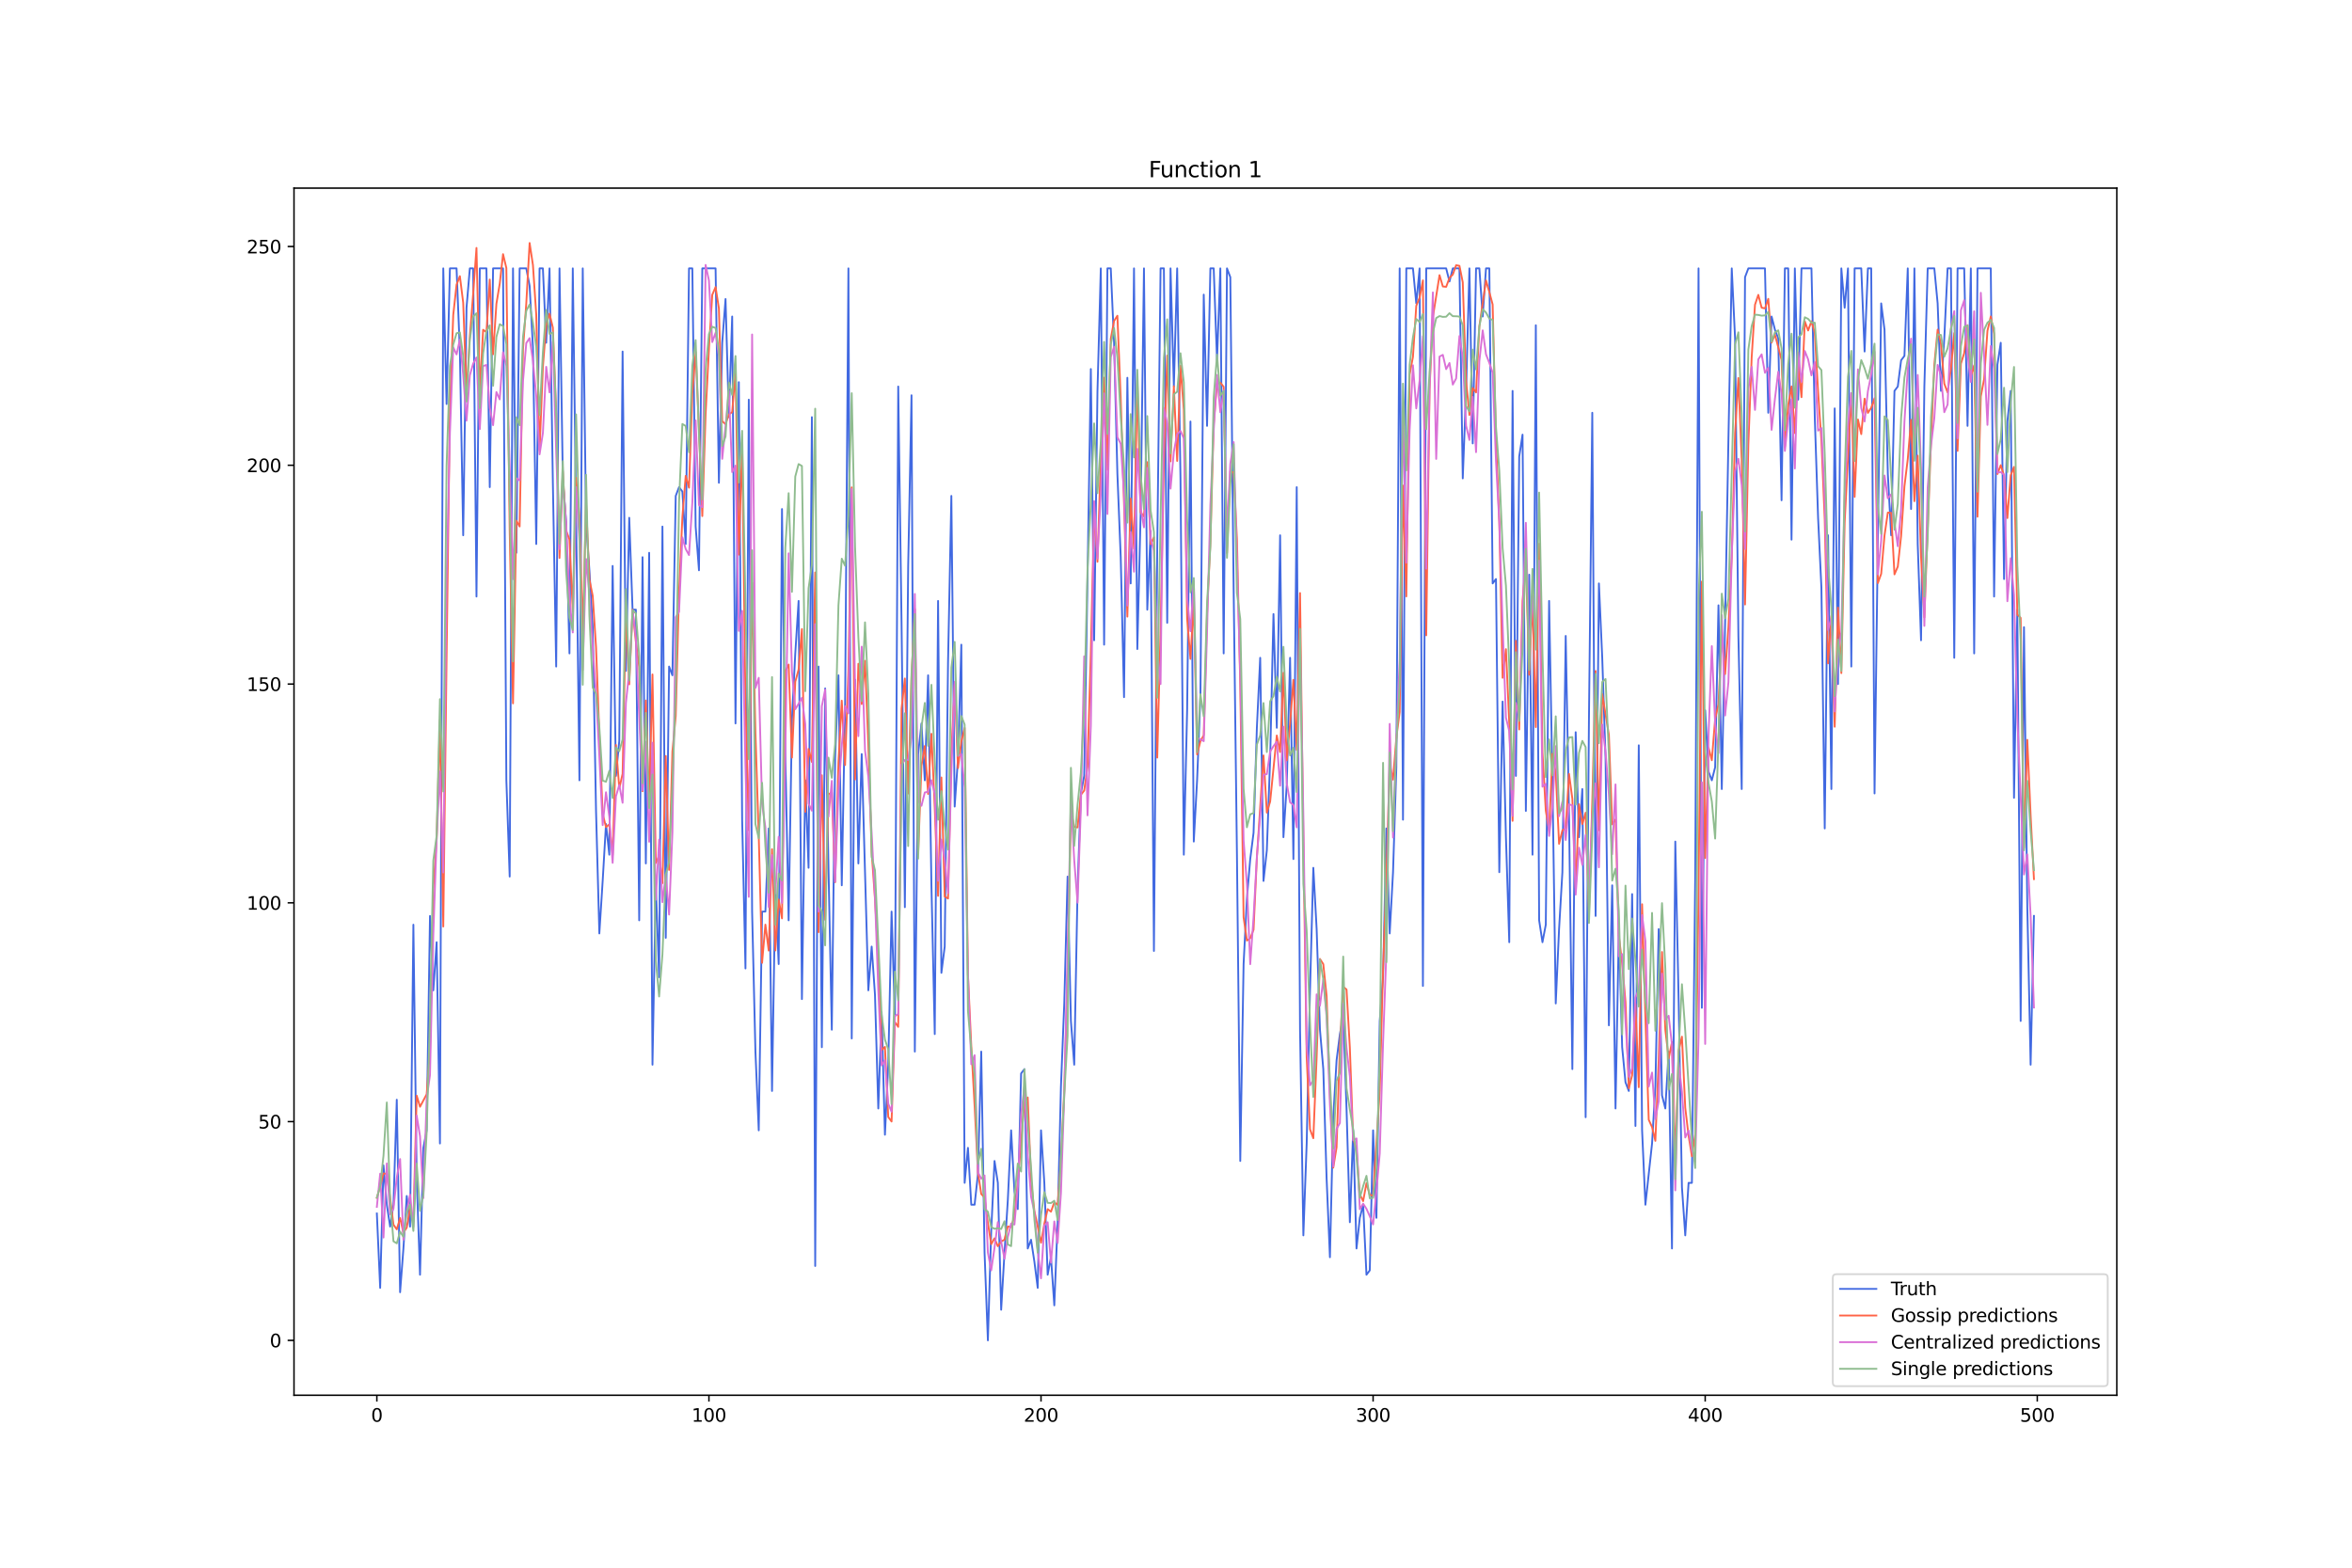 <?xml version="1.0" encoding="utf-8" standalone="no"?>
<!DOCTYPE svg PUBLIC "-//W3C//DTD SVG 1.1//EN"
  "http://www.w3.org/Graphics/SVG/1.1/DTD/svg11.dtd">
<svg xmlns:xlink="http://www.w3.org/1999/xlink" width="1296pt" height="864pt" viewBox="0 0 1296 864" xmlns="http://www.w3.org/2000/svg" version="1.1">
 <defs>
  <style type="text/css">*{stroke-linejoin: round; stroke-linecap: butt}</style>
 </defs>
 <g id="figure_1">
  <g id="patch_1">
   <path d="M 0 864 
L 1296 864 
L 1296 0 
L 0 0 
z
" style="fill: #ffffff"/>
  </g>
  <g id="axes_1">
   <g id="patch_2">
    <path d="M 162 768.96 
L 1166.4 768.96 
L 1166.4 103.68 
L 162 103.68 
z
" style="fill: #ffffff"/>
   </g>
   <g id="matplotlib.axis_1">
    <g id="xtick_1">
     <g id="line2d_1">
      <defs>
       <path id="md9a7910f8b" d="M 0 0 
L 0 3.5 
" style="stroke: #000000; stroke-width: 0.8"/>
      </defs>
      <g>
       <use xlink:href="#md9a7910f8b" x="207.655" y="768.96" style="stroke: #000000; stroke-width: 0.8"/>
      </g>
     </g>
     <g id="text_1">
      <!-- 0 -->
      <g transform="translate(204.473 783.558) scale(0.1 -0.1)">
       <defs>
        <path id="DejaVuSans-30" d="M 2034 4250 
Q 1547 4250 1301 3770 
Q 1056 3291 1056 2328 
Q 1056 1369 1301 889 
Q 1547 409 2034 409 
Q 2525 409 2770 889 
Q 3016 1369 3016 2328 
Q 3016 3291 2770 3770 
Q 2525 4250 2034 4250 
z
M 2034 4750 
Q 2819 4750 3233 4129 
Q 3647 3509 3647 2328 
Q 3647 1150 3233 529 
Q 2819 -91 2034 -91 
Q 1250 -91 836 529 
Q 422 1150 422 2328 
Q 422 3509 836 4129 
Q 1250 4750 2034 4750 
z
" transform="scale(0.016)"/>
       </defs>
       <use xlink:href="#DejaVuSans-30"/>
      </g>
     </g>
    </g>
    <g id="xtick_2">
     <g id="line2d_2">
      <g>
       <use xlink:href="#md9a7910f8b" x="390.639" y="768.96" style="stroke: #000000; stroke-width: 0.8"/>
      </g>
     </g>
     <g id="text_2">
      <!-- 100 -->
      <g transform="translate(381.095 783.558) scale(0.1 -0.1)">
       <defs>
        <path id="DejaVuSans-31" d="M 794 531 
L 1825 531 
L 1825 4091 
L 703 3866 
L 703 4441 
L 1819 4666 
L 2450 4666 
L 2450 531 
L 3481 531 
L 3481 0 
L 794 0 
L 794 531 
z
" transform="scale(0.016)"/>
       </defs>
       <use xlink:href="#DejaVuSans-31"/>
       <use xlink:href="#DejaVuSans-30" x="63.623"/>
       <use xlink:href="#DejaVuSans-30" x="127.246"/>
      </g>
     </g>
    </g>
    <g id="xtick_3">
     <g id="line2d_3">
      <g>
       <use xlink:href="#md9a7910f8b" x="573.623" y="768.96" style="stroke: #000000; stroke-width: 0.8"/>
      </g>
     </g>
     <g id="text_3">
      <!-- 200 -->
      <g transform="translate(564.079 783.558) scale(0.1 -0.1)">
       <defs>
        <path id="DejaVuSans-32" d="M 1228 531 
L 3431 531 
L 3431 0 
L 469 0 
L 469 531 
Q 828 903 1448 1529 
Q 2069 2156 2228 2338 
Q 2531 2678 2651 2914 
Q 2772 3150 2772 3378 
Q 2772 3750 2511 3984 
Q 2250 4219 1831 4219 
Q 1534 4219 1204 4116 
Q 875 4013 500 3803 
L 500 4441 
Q 881 4594 1212 4672 
Q 1544 4750 1819 4750 
Q 2544 4750 2975 4387 
Q 3406 4025 3406 3419 
Q 3406 3131 3298 2873 
Q 3191 2616 2906 2266 
Q 2828 2175 2409 1742 
Q 1991 1309 1228 531 
z
" transform="scale(0.016)"/>
       </defs>
       <use xlink:href="#DejaVuSans-32"/>
       <use xlink:href="#DejaVuSans-30" x="63.623"/>
       <use xlink:href="#DejaVuSans-30" x="127.246"/>
      </g>
     </g>
    </g>
    <g id="xtick_4">
     <g id="line2d_4">
      <g>
       <use xlink:href="#md9a7910f8b" x="756.607" y="768.96" style="stroke: #000000; stroke-width: 0.8"/>
      </g>
     </g>
     <g id="text_4">
      <!-- 300 -->
      <g transform="translate(747.063 783.558) scale(0.1 -0.1)">
       <defs>
        <path id="DejaVuSans-33" d="M 2597 2516 
Q 3050 2419 3304 2112 
Q 3559 1806 3559 1356 
Q 3559 666 3084 287 
Q 2609 -91 1734 -91 
Q 1441 -91 1130 -33 
Q 819 25 488 141 
L 488 750 
Q 750 597 1062 519 
Q 1375 441 1716 441 
Q 2309 441 2620 675 
Q 2931 909 2931 1356 
Q 2931 1769 2642 2001 
Q 2353 2234 1838 2234 
L 1294 2234 
L 1294 2753 
L 1863 2753 
Q 2328 2753 2575 2939 
Q 2822 3125 2822 3475 
Q 2822 3834 2567 4026 
Q 2313 4219 1838 4219 
Q 1578 4219 1281 4162 
Q 984 4106 628 3988 
L 628 4550 
Q 988 4650 1302 4700 
Q 1616 4750 1894 4750 
Q 2613 4750 3031 4423 
Q 3450 4097 3450 3541 
Q 3450 3153 3228 2886 
Q 3006 2619 2597 2516 
z
" transform="scale(0.016)"/>
       </defs>
       <use xlink:href="#DejaVuSans-33"/>
       <use xlink:href="#DejaVuSans-30" x="63.623"/>
       <use xlink:href="#DejaVuSans-30" x="127.246"/>
      </g>
     </g>
    </g>
    <g id="xtick_5">
     <g id="line2d_5">
      <g>
       <use xlink:href="#md9a7910f8b" x="939.591" y="768.96" style="stroke: #000000; stroke-width: 0.8"/>
      </g>
     </g>
     <g id="text_5">
      <!-- 400 -->
      <g transform="translate(930.047 783.558) scale(0.1 -0.1)">
       <defs>
        <path id="DejaVuSans-34" d="M 2419 4116 
L 825 1625 
L 2419 1625 
L 2419 4116 
z
M 2253 4666 
L 3047 4666 
L 3047 1625 
L 3713 1625 
L 3713 1100 
L 3047 1100 
L 3047 0 
L 2419 0 
L 2419 1100 
L 313 1100 
L 313 1709 
L 2253 4666 
z
" transform="scale(0.016)"/>
       </defs>
       <use xlink:href="#DejaVuSans-34"/>
       <use xlink:href="#DejaVuSans-30" x="63.623"/>
       <use xlink:href="#DejaVuSans-30" x="127.246"/>
      </g>
     </g>
    </g>
    <g id="xtick_6">
     <g id="line2d_6">
      <g>
       <use xlink:href="#md9a7910f8b" x="1122.575" y="768.96" style="stroke: #000000; stroke-width: 0.8"/>
      </g>
     </g>
     <g id="text_6">
      <!-- 500 -->
      <g transform="translate(1113.032 783.558) scale(0.1 -0.1)">
       <defs>
        <path id="DejaVuSans-35" d="M 691 4666 
L 3169 4666 
L 3169 4134 
L 1269 4134 
L 1269 2991 
Q 1406 3038 1543 3061 
Q 1681 3084 1819 3084 
Q 2600 3084 3056 2656 
Q 3513 2228 3513 1497 
Q 3513 744 3044 326 
Q 2575 -91 1722 -91 
Q 1428 -91 1123 -41 
Q 819 9 494 109 
L 494 744 
Q 775 591 1075 516 
Q 1375 441 1709 441 
Q 2250 441 2565 725 
Q 2881 1009 2881 1497 
Q 2881 1984 2565 2268 
Q 2250 2553 1709 2553 
Q 1456 2553 1204 2497 
Q 953 2441 691 2322 
L 691 4666 
z
" transform="scale(0.016)"/>
       </defs>
       <use xlink:href="#DejaVuSans-35"/>
       <use xlink:href="#DejaVuSans-30" x="63.623"/>
       <use xlink:href="#DejaVuSans-30" x="127.246"/>
      </g>
     </g>
    </g>
   </g>
   <g id="matplotlib.axis_2">
    <g id="ytick_1">
     <g id="line2d_7">
      <defs>
       <path id="m4caa51c4f4" d="M 0 0 
L -3.5 0 
" style="stroke: #000000; stroke-width: 0.8"/>
      </defs>
      <g>
       <use xlink:href="#m4caa51c4f4" x="162" y="738.72" style="stroke: #000000; stroke-width: 0.8"/>
      </g>
     </g>
     <g id="text_7">
      <!-- 0 -->
      <g transform="translate(148.637 742.519) scale(0.1 -0.1)">
       <use xlink:href="#DejaVuSans-30"/>
      </g>
     </g>
    </g>
    <g id="ytick_2">
     <g id="line2d_8">
      <g>
       <use xlink:href="#m4caa51c4f4" x="162" y="618.147" style="stroke: #000000; stroke-width: 0.8"/>
      </g>
     </g>
     <g id="text_8">
      <!-- 50 -->
      <g transform="translate(142.275 621.947) scale(0.1 -0.1)">
       <use xlink:href="#DejaVuSans-35"/>
       <use xlink:href="#DejaVuSans-30" x="63.623"/>
      </g>
     </g>
    </g>
    <g id="ytick_3">
     <g id="line2d_9">
      <g>
       <use xlink:href="#m4caa51c4f4" x="162" y="497.575" style="stroke: #000000; stroke-width: 0.8"/>
      </g>
     </g>
     <g id="text_9">
      <!-- 100 -->
      <g transform="translate(135.912 501.374) scale(0.1 -0.1)">
       <use xlink:href="#DejaVuSans-31"/>
       <use xlink:href="#DejaVuSans-30" x="63.623"/>
       <use xlink:href="#DejaVuSans-30" x="127.246"/>
      </g>
     </g>
    </g>
    <g id="ytick_4">
     <g id="line2d_10">
      <g>
       <use xlink:href="#m4caa51c4f4" x="162" y="377.002" style="stroke: #000000; stroke-width: 0.8"/>
      </g>
     </g>
     <g id="text_10">
      <!-- 150 -->
      <g transform="translate(135.912 380.801) scale(0.1 -0.1)">
       <use xlink:href="#DejaVuSans-31"/>
       <use xlink:href="#DejaVuSans-35" x="63.623"/>
       <use xlink:href="#DejaVuSans-30" x="127.246"/>
      </g>
     </g>
    </g>
    <g id="ytick_5">
     <g id="line2d_11">
      <g>
       <use xlink:href="#m4caa51c4f4" x="162" y="256.429" style="stroke: #000000; stroke-width: 0.8"/>
      </g>
     </g>
     <g id="text_11">
      <!-- 200 -->
      <g transform="translate(135.912 260.229) scale(0.1 -0.1)">
       <use xlink:href="#DejaVuSans-32"/>
       <use xlink:href="#DejaVuSans-30" x="63.623"/>
       <use xlink:href="#DejaVuSans-30" x="127.246"/>
      </g>
     </g>
    </g>
    <g id="ytick_6">
     <g id="line2d_12">
      <g>
       <use xlink:href="#m4caa51c4f4" x="162" y="135.857" style="stroke: #000000; stroke-width: 0.8"/>
      </g>
     </g>
     <g id="text_12">
      <!-- 250 -->
      <g transform="translate(135.912 139.656) scale(0.1 -0.1)">
       <use xlink:href="#DejaVuSans-32"/>
       <use xlink:href="#DejaVuSans-35" x="63.623"/>
       <use xlink:href="#DejaVuSans-30" x="127.246"/>
      </g>
     </g>
    </g>
   </g>
   <g id="line2d_13">
    <path d="M 207.655 668.788 
L 209.484 709.783 
L 211.314 642.262 
L 213.144 663.965 
L 214.974 676.022 
L 216.804 663.965 
L 218.634 606.09 
L 220.463 712.194 
L 222.293 688.079 
L 224.123 659.142 
L 225.953 676.022 
L 227.783 509.632 
L 229.613 649.496 
L 231.442 702.548 
L 233.272 632.616 
L 235.102 622.97 
L 236.932 504.809 
L 238.762 545.804 
L 240.592 519.278 
L 242.422 630.205 
L 244.251 147.914 
L 246.081 222.669 
L 247.911 147.914 
L 251.571 147.914 
L 253.401 193.731 
L 255.23 295.013 
L 257.06 169.617 
L 258.89 147.914 
L 260.72 147.914 
L 262.55 328.773 
L 264.38 147.914 
L 268.039 147.914 
L 269.869 268.487 
L 271.699 147.914 
L 277.189 147.914 
L 279.018 430.054 
L 280.848 483.106 
L 282.678 147.914 
L 284.508 304.658 
L 286.338 147.914 
L 289.997 147.914 
L 291.827 157.56 
L 293.657 191.32 
L 295.487 299.835 
L 297.317 147.914 
L 299.147 147.914 
L 300.976 188.909 
L 302.806 147.914 
L 304.636 266.075 
L 306.466 367.356 
L 308.296 147.914 
L 310.126 263.664 
L 311.956 287.778 
L 313.785 360.122 
L 315.615 147.914 
L 317.445 282.955 
L 319.275 430.054 
L 321.105 147.914 
L 322.935 287.778 
L 324.764 314.304 
L 326.594 345.653 
L 328.424 446.934 
L 330.254 514.455 
L 332.084 485.517 
L 333.914 454.168 
L 335.743 471.049 
L 337.573 311.893 
L 339.403 427.642 
L 341.233 408.351 
L 343.063 193.731 
L 344.893 369.768 
L 346.723 285.367 
L 348.552 336.007 
L 350.382 336.007 
L 352.212 507.22 
L 354.042 307.07 
L 355.872 475.872 
L 357.702 304.658 
L 359.531 586.798 
L 361.361 487.929 
L 363.191 538.569 
L 365.021 290.19 
L 366.851 516.866 
L 368.681 367.356 
L 370.51 372.179 
L 372.34 273.309 
L 374.17 268.487 
L 376 270.898 
L 377.83 299.835 
L 379.66 147.914 
L 381.489 147.914 
L 383.319 290.19 
L 385.149 314.304 
L 386.979 147.914 
L 394.298 147.914 
L 396.128 266.075 
L 397.958 188.909 
L 399.788 164.794 
L 401.618 229.903 
L 403.448 174.44 
L 405.277 398.705 
L 407.107 210.612 
L 408.937 451.757 
L 410.767 533.746 
L 412.597 220.257 
L 414.427 502.398 
L 416.256 579.564 
L 418.086 622.97 
L 419.916 502.398 
L 421.746 502.398 
L 423.576 456.58 
L 425.406 601.267 
L 427.236 487.929 
L 429.065 531.335 
L 430.895 280.544 
L 432.725 415.585 
L 434.555 507.22 
L 436.385 396.294 
L 438.215 360.122 
L 440.044 331.184 
L 441.874 550.627 
L 443.704 430.054 
L 445.534 478.283 
L 447.364 229.903 
L 449.194 697.725 
L 451.023 367.356 
L 452.853 577.153 
L 454.683 379.413 
L 456.513 478.283 
L 458.343 567.507 
L 460.173 417.997 
L 462.003 372.179 
L 463.832 487.929 
L 465.662 389.059 
L 467.492 147.914 
L 469.322 572.33 
L 471.152 374.591 
L 472.982 475.872 
L 474.811 415.585 
L 478.471 545.804 
L 480.301 521.689 
L 482.131 548.215 
L 483.961 610.913 
L 485.79 557.861 
L 487.62 625.382 
L 489.45 586.798 
L 491.28 502.398 
L 493.11 560.272 
L 494.94 213.023 
L 496.77 343.242 
L 498.599 499.986 
L 500.429 311.893 
L 502.259 217.846 
L 504.089 579.564 
L 505.919 415.585 
L 507.749 398.705 
L 509.578 430.054 
L 511.408 372.179 
L 513.238 487.929 
L 515.068 569.918 
L 516.898 331.184 
L 518.728 536.158 
L 520.557 521.689 
L 522.387 364.945 
L 524.217 273.309 
L 526.047 444.523 
L 527.877 417.997 
L 529.707 355.299 
L 531.536 651.908 
L 533.366 632.616 
L 535.196 663.965 
L 537.026 663.965 
L 538.856 647.085 
L 540.686 579.564 
L 542.516 690.491 
L 544.345 738.72 
L 546.175 678.434 
L 548.005 639.85 
L 549.835 651.908 
L 551.665 721.84 
L 553.495 690.491 
L 555.324 661.553 
L 557.154 622.97 
L 558.984 656.731 
L 560.814 666.376 
L 562.644 591.621 
L 564.474 589.21 
L 566.303 688.079 
L 568.133 683.257 
L 569.963 695.314 
L 571.793 709.783 
L 573.623 622.97 
L 575.453 651.908 
L 577.283 702.548 
L 579.112 692.902 
L 580.942 719.428 
L 582.772 673.611 
L 584.602 598.856 
L 586.432 553.038 
L 588.262 483.106 
L 590.091 562.684 
L 591.921 586.798 
L 593.751 490.34 
L 595.581 437.288 
L 597.411 427.642 
L 599.241 319.127 
L 601.07 203.377 
L 602.9 352.887 
L 604.73 215.435 
L 606.56 147.914 
L 608.39 355.299 
L 610.22 147.914 
L 612.05 147.914 
L 613.879 188.909 
L 615.709 261.252 
L 617.539 307.07 
L 619.369 384.236 
L 621.199 208.2 
L 623.029 321.539 
L 624.858 147.914 
L 626.688 357.71 
L 628.518 282.955 
L 630.348 147.914 
L 632.178 336.007 
L 634.008 292.601 
L 635.837 524.101 
L 637.667 302.247 
L 639.497 147.914 
L 641.327 147.914 
L 643.157 343.242 
L 644.987 147.914 
L 646.817 213.023 
L 648.646 147.914 
L 650.476 263.664 
L 652.306 471.049 
L 654.136 391.471 
L 655.966 232.315 
L 657.796 463.814 
L 659.625 430.054 
L 661.455 384.236 
L 663.285 162.383 
L 665.115 234.726 
L 666.945 147.914 
L 668.775 147.914 
L 670.604 198.554 
L 672.434 147.914 
L 674.264 360.122 
L 676.094 147.914 
L 677.924 152.737 
L 679.754 323.95 
L 681.583 471.049 
L 683.413 639.85 
L 685.243 531.335 
L 687.073 495.163 
L 688.903 473.46 
L 690.733 458.991 
L 692.563 401.116 
L 694.392 362.533 
L 696.222 485.517 
L 698.052 468.637 
L 699.882 417.997 
L 701.712 338.419 
L 703.542 401.116 
L 705.371 295.013 
L 707.201 461.403 
L 709.031 432.465 
L 710.861 362.533 
L 712.691 473.46 
L 714.521 268.487 
L 716.35 567.507 
L 718.18 680.845 
L 720.01 630.205 
L 721.84 545.804 
L 723.67 478.283 
L 725.5 512.043 
L 727.33 567.507 
L 729.159 589.21 
L 730.989 649.496 
L 732.819 692.902 
L 734.649 615.736 
L 736.479 584.387 
L 738.309 569.918 
L 740.138 560.272 
L 741.968 610.913 
L 743.798 673.611 
L 745.628 622.97 
L 747.458 688.079 
L 749.288 671.199 
L 751.117 663.965 
L 752.947 702.548 
L 754.777 700.137 
L 756.607 622.97 
L 758.437 671.199 
L 760.267 562.684 
L 762.097 538.569 
L 763.926 456.58 
L 765.756 514.455 
L 767.586 480.694 
L 769.416 422.82 
L 771.246 147.914 
L 773.076 451.757 
L 774.905 147.914 
L 778.565 147.914 
L 780.395 167.206 
L 782.225 147.914 
L 784.055 543.392 
L 785.884 147.914 
L 796.864 147.914 
L 798.693 155.148 
L 800.523 147.914 
L 804.183 147.914 
L 806.013 263.664 
L 807.843 215.435 
L 809.672 147.914 
L 811.502 244.372 
L 813.332 147.914 
L 815.162 147.914 
L 816.992 174.44 
L 818.822 147.914 
L 820.651 147.914 
L 822.481 321.539 
L 824.311 319.127 
L 826.141 480.694 
L 827.971 386.648 
L 829.801 461.403 
L 831.63 519.278 
L 833.46 215.435 
L 835.29 427.642 
L 837.12 251.606 
L 838.95 239.549 
L 840.78 446.934 
L 842.61 316.716 
L 844.439 471.049 
L 846.269 179.263 
L 848.099 507.22 
L 849.929 519.278 
L 851.759 509.632 
L 853.589 331.184 
L 855.418 430.054 
L 857.248 553.038 
L 859.078 512.043 
L 860.908 480.694 
L 862.738 350.476 
L 864.568 449.346 
L 866.397 589.21 
L 868.227 403.528 
L 870.057 461.403 
L 871.887 434.877 
L 873.717 615.736 
L 875.547 396.294 
L 877.377 227.492 
L 879.206 504.809 
L 881.036 321.539 
L 882.866 362.533 
L 884.696 417.997 
L 886.526 565.095 
L 888.356 487.929 
L 890.185 610.913 
L 892.015 512.043 
L 893.845 577.153 
L 895.675 596.444 
L 897.505 601.267 
L 899.335 492.752 
L 901.164 620.559 
L 902.994 410.762 
L 904.824 622.97 
L 906.654 663.965 
L 910.314 630.205 
L 912.144 598.856 
L 913.973 512.043 
L 915.803 603.679 
L 917.633 610.913 
L 919.463 579.564 
L 921.293 688.079 
L 923.123 463.814 
L 924.952 550.627 
L 926.782 654.319 
L 928.612 680.845 
L 930.442 651.908 
L 932.272 651.908 
L 934.102 483.106 
L 935.931 147.914 
L 937.761 555.45 
L 939.591 391.471 
L 941.421 425.231 
L 943.251 430.054 
L 945.081 422.82 
L 946.911 333.596 
L 948.74 434.877 
L 950.57 343.242 
L 952.4 241.961 
L 954.23 147.914 
L 956.06 186.497 
L 957.89 350.476 
L 959.719 434.877 
L 961.549 152.737 
L 963.379 147.914 
L 972.528 147.914 
L 974.358 227.492 
L 976.188 174.44 
L 978.018 181.674 
L 979.848 186.497 
L 981.678 275.721 
L 983.507 147.914 
L 985.337 147.914 
L 987.167 297.424 
L 988.997 147.914 
L 990.827 220.257 
L 992.657 147.914 
L 998.146 147.914 
L 999.976 229.903 
L 1001.806 285.367 
L 1003.636 323.95 
L 1005.465 456.58 
L 1007.295 295.013 
L 1009.125 434.877 
L 1010.955 225.08 
L 1012.785 377.002 
L 1014.615 147.914 
L 1016.444 169.617 
L 1018.274 147.914 
L 1020.104 367.356 
L 1021.934 147.914 
L 1025.594 147.914 
L 1027.424 193.731 
L 1029.253 147.914 
L 1031.083 147.914 
L 1032.913 437.288 
L 1034.743 297.424 
L 1036.573 167.206 
L 1038.403 181.674 
L 1040.232 261.252 
L 1042.062 295.013 
L 1043.892 215.435 
L 1045.722 213.023 
L 1047.552 198.554 
L 1049.382 196.143 
L 1051.211 147.914 
L 1053.041 280.544 
L 1054.871 147.914 
L 1056.701 299.835 
L 1058.531 352.887 
L 1060.361 213.023 
L 1062.191 147.914 
L 1065.85 147.914 
L 1067.68 167.206 
L 1069.51 215.435 
L 1071.34 186.497 
L 1073.17 147.914 
L 1074.999 147.914 
L 1076.829 362.533 
L 1078.659 147.914 
L 1082.319 147.914 
L 1084.149 234.726 
L 1085.978 147.914 
L 1087.808 360.122 
L 1089.638 147.914 
L 1096.958 147.914 
L 1098.787 328.773 
L 1100.617 200.966 
L 1102.447 188.909 
L 1104.277 319.127 
L 1106.107 232.315 
L 1107.937 215.435 
L 1109.766 439.7 
L 1111.596 336.007 
L 1113.426 562.684 
L 1115.256 345.653 
L 1117.086 499.986 
L 1118.916 586.798 
L 1120.745 504.809 
L 1120.745 504.809 
" clip-path="url(#pfd08e63edd)" style="fill: none; stroke: #4169e1; stroke-linecap: square"/>
   </g>
   <g id="line2d_14">
    <path d="M 207.655 660.183 
L 209.484 653.947 
L 211.314 646.722 
L 213.144 646.999 
L 214.974 660.084 
L 216.804 674.96 
L 218.634 677.537 
L 220.463 671.301 
L 222.293 679.409 
L 224.123 676.562 
L 225.953 665.714 
L 227.783 673.385 
L 229.613 603.858 
L 231.442 609.965 
L 235.102 603.072 
L 236.932 578.881 
L 238.762 490.04 
L 240.592 462.451 
L 242.422 396.853 
L 244.251 510.632 
L 246.081 362.144 
L 247.911 223.861 
L 249.741 173.633 
L 251.571 156.874 
L 253.401 152.206 
L 255.23 166.85 
L 257.06 216.877 
L 258.89 185.394 
L 260.72 161.89 
L 262.55 136.642 
L 264.38 215.971 
L 266.209 181.745 
L 268.039 183.056 
L 269.869 154.078 
L 271.699 195.261 
L 273.529 167.434 
L 275.359 156.395 
L 277.189 140.071 
L 279.018 147.728 
L 280.848 292.48 
L 282.678 387.646 
L 284.508 286.945 
L 286.338 290.155 
L 288.168 192.706 
L 289.997 167.125 
L 291.827 133.92 
L 293.657 146.049 
L 295.487 173.461 
L 297.317 248.246 
L 299.147 202.152 
L 300.976 179.3 
L 302.806 172.88 
L 304.636 180.563 
L 306.466 227.155 
L 308.296 307.508 
L 310.126 259.678 
L 311.956 292.426 
L 313.785 297.324 
L 315.615 336.994 
L 317.445 263.356 
L 319.275 284.278 
L 321.105 349.08 
L 322.935 276.866 
L 324.764 319.311 
L 326.594 328.386 
L 328.424 356.578 
L 330.254 404.895 
L 332.084 448.476 
L 333.914 455.838 
L 335.743 454.324 
L 337.573 471.204 
L 339.403 410.602 
L 341.233 434.492 
L 343.063 426.481 
L 344.893 337.515 
L 346.723 377.155 
L 348.552 336.029 
L 350.382 353.774 
L 352.212 367.483 
L 354.042 436.055 
L 355.872 386.061 
L 357.702 443.121 
L 359.531 371.713 
L 361.361 475.624 
L 363.191 471.69 
L 365.021 486.733 
L 366.851 416.644 
L 368.681 479.436 
L 370.51 414.217 
L 372.34 394.649 
L 374.17 325.895 
L 376 285.073 
L 377.83 262.27 
L 379.66 268.793 
L 381.489 216.816 
L 383.319 194.031 
L 385.149 237.069 
L 386.979 284.431 
L 388.809 228.103 
L 390.639 192.177 
L 392.469 162.514 
L 394.298 158.196 
L 396.128 169.972 
L 397.958 232.153 
L 399.788 233.777 
L 401.618 228.433 
L 403.448 227.119 
L 405.277 205.035 
L 407.107 305.69 
L 408.937 244.48 
L 410.767 387.759 
L 412.597 457.536 
L 414.427 321.215 
L 416.256 404.054 
L 418.086 460.832 
L 419.916 530.671 
L 421.746 509.594 
L 423.576 523.907 
L 425.406 467.996 
L 427.236 523.858 
L 429.065 495.743 
L 430.895 506.155 
L 432.725 369.755 
L 434.555 366.248 
L 436.385 417.556 
L 438.215 375.687 
L 440.044 369.018 
L 441.874 346.686 
L 443.704 447.425 
L 445.534 412.746 
L 447.364 419.956 
L 449.194 315.496 
L 451.023 513.762 
L 452.853 427.267 
L 454.683 506.942 
L 456.513 437.735 
L 458.343 436.719 
L 460.173 486.217 
L 462.003 420.274 
L 463.832 386.151 
L 465.662 421.635 
L 467.492 369.778 
L 469.322 268.602 
L 471.152 429.606 
L 472.982 365.813 
L 474.811 388.028 
L 476.641 364.186 
L 478.471 410.417 
L 480.301 469.72 
L 482.131 495.491 
L 483.961 528.434 
L 485.79 578.746 
L 487.62 576.96 
L 489.45 615.609 
L 491.28 618.109 
L 493.11 563.31 
L 494.94 565.956 
L 496.77 390.589 
L 498.599 373.933 
L 500.429 437.351 
L 502.259 373.348 
L 504.089 335.594 
L 505.919 470.662 
L 507.749 421.975 
L 509.578 411.169 
L 511.408 437.601 
L 513.238 404.41 
L 515.068 445.38 
L 516.898 493.75 
L 518.728 428.485 
L 520.557 494.105 
L 522.387 495.209 
L 524.217 414.203 
L 526.047 377.357 
L 527.877 423.348 
L 529.707 408.632 
L 531.536 401.148 
L 533.366 537.127 
L 535.196 576.494 
L 537.026 609.306 
L 538.856 646.061 
L 540.686 658.064 
L 542.516 659.95 
L 544.345 674.039 
L 546.175 685.682 
L 548.005 682.467 
L 549.835 686.841 
L 551.665 684.232 
L 553.495 683.251 
L 555.324 675.931 
L 557.154 676.31 
L 558.984 670.242 
L 560.814 651.428 
L 564.474 607.25 
L 566.303 604.836 
L 568.133 650.697 
L 569.963 667.383 
L 571.793 675.868 
L 573.623 684.921 
L 575.453 674.436 
L 577.283 666.39 
L 579.112 667.791 
L 580.942 662.61 
L 582.772 664.057 
L 584.602 639.538 
L 586.432 600.808 
L 588.262 537.754 
L 590.091 446.903 
L 591.921 455.723 
L 593.751 456.03 
L 595.581 438.059 
L 597.411 435.726 
L 599.241 422.581 
L 601.07 359.257 
L 602.9 281.78 
L 604.73 309.608 
L 606.56 252.775 
L 608.39 208.112 
L 610.22 258.94 
L 612.05 186.686 
L 613.879 176.869 
L 615.709 174.011 
L 617.539 219.615 
L 619.369 277.391 
L 621.199 339.842 
L 623.029 274.781 
L 624.858 302.375 
L 626.688 209.473 
L 628.518 282.454 
L 630.348 284.616 
L 632.178 254.705 
L 634.008 299.894 
L 635.837 296.089 
L 637.667 417.543 
L 639.497 347.198 
L 641.327 255.669 
L 643.157 195.956 
L 644.987 254.303 
L 646.817 212.888 
L 648.646 254.044 
L 650.476 201.534 
L 652.306 225.938 
L 654.136 341.072 
L 655.966 363.139 
L 657.796 331.586 
L 659.625 415.777 
L 661.455 408.489 
L 663.285 405.237 
L 665.115 338.147 
L 666.945 298.695 
L 668.775 233.44 
L 670.604 211.607 
L 672.434 210.879 
L 674.264 213.169 
L 676.094 304.791 
L 677.924 259.695 
L 679.754 260.413 
L 681.583 297.197 
L 683.413 377.676 
L 685.243 505.513 
L 687.073 518.386 
L 688.903 517.081 
L 690.733 512.406 
L 692.563 472.94 
L 696.222 416.32 
L 698.052 447.854 
L 699.882 441.751 
L 703.542 405.354 
L 705.371 414.47 
L 707.201 370.747 
L 709.031 419.092 
L 710.861 398.918 
L 712.691 374.659 
L 714.521 413.32 
L 716.35 326.838 
L 718.18 464.392 
L 720.01 582.878 
L 721.84 622.404 
L 723.67 627.306 
L 725.5 582.641 
L 727.33 528.508 
L 729.159 531.371 
L 730.989 548.953 
L 732.819 602.574 
L 734.649 643.552 
L 736.479 632.339 
L 738.309 576.515 
L 740.138 543.833 
L 741.968 545.33 
L 743.798 577.484 
L 745.628 627.559 
L 747.458 633.456 
L 749.288 658.19 
L 751.117 661.977 
L 752.947 652.082 
L 754.777 658.554 
L 756.607 658.987 
L 760.267 601.251 
L 762.097 534.798 
L 763.926 482.942 
L 765.756 420.985 
L 767.586 429.67 
L 769.416 406.586 
L 771.246 392.367 
L 773.076 267.625 
L 774.905 328.687 
L 776.735 206.433 
L 778.565 196.687 
L 780.395 168.539 
L 782.225 164.07 
L 784.055 154.528 
L 785.884 350.143 
L 787.714 214.308 
L 789.544 174.798 
L 793.204 151.639 
L 795.034 157.881 
L 796.864 158.089 
L 798.693 153.14 
L 800.523 151.298 
L 802.353 146.172 
L 804.183 146.507 
L 806.013 155.582 
L 807.843 209.888 
L 809.672 228.707 
L 811.502 213.863 
L 813.332 216.282 
L 815.162 179.731 
L 818.822 154.541 
L 820.651 160.96 
L 822.481 167.821 
L 824.311 242.256 
L 826.141 287.574 
L 827.971 373.561 
L 829.801 357.776 
L 831.63 398.411 
L 833.46 452.403 
L 835.29 353.175 
L 837.12 402.027 
L 838.95 331.245 
L 840.78 309.712 
L 842.61 371.862 
L 844.439 329.378 
L 846.269 400.73 
L 848.099 299.616 
L 849.929 414.755 
L 851.759 446.769 
L 853.589 457.801 
L 855.418 415.443 
L 857.248 425.885 
L 859.078 465.054 
L 860.908 457.628 
L 862.738 456.402 
L 864.568 426.506 
L 866.397 440.189 
L 868.227 489.317 
L 870.057 443.242 
L 871.887 454.185 
L 873.717 447.891 
L 875.547 502.687 
L 877.377 441.601 
L 879.206 369.789 
L 881.036 457.581 
L 882.866 382.514 
L 886.526 404.952 
L 888.356 454.323 
L 890.185 451.631 
L 892.015 515.61 
L 893.845 531.055 
L 895.675 552.103 
L 897.505 599.799 
L 899.335 592.643 
L 901.164 553.277 
L 902.994 599.198 
L 904.824 498.342 
L 906.654 560.452 
L 908.484 617.126 
L 910.314 621.18 
L 912.144 628.76 
L 913.973 584.181 
L 915.803 524.684 
L 917.633 567.525 
L 919.463 583.345 
L 921.293 574.293 
L 923.123 639.663 
L 924.952 579.163 
L 926.782 571.337 
L 928.612 610.571 
L 930.442 625.976 
L 932.272 637.228 
L 934.102 625.1 
L 935.931 490.901 
L 937.761 320.494 
L 939.591 472.872 
L 941.421 411.94 
L 943.251 418.99 
L 945.081 396.148 
L 946.911 388.215 
L 948.74 348.222 
L 950.57 371.525 
L 952.4 345.557 
L 954.23 306.898 
L 956.06 238.63 
L 957.89 208.316 
L 959.719 253.147 
L 961.549 333.171 
L 963.379 244.95 
L 965.209 196.959 
L 967.039 167.931 
L 968.869 162.502 
L 970.698 169.567 
L 972.528 169.971 
L 974.358 164.704 
L 976.188 188.818 
L 978.018 184.37 
L 981.678 198.333 
L 983.507 246.128 
L 985.337 223.166 
L 987.167 212.954 
L 988.997 238.711 
L 990.827 200.411 
L 992.657 218.903 
L 994.486 177.103 
L 996.316 182.145 
L 998.146 177.056 
L 999.976 183.45 
L 1001.806 215.984 
L 1003.636 242.991 
L 1005.465 286.362 
L 1007.295 365.608 
L 1009.125 339.508 
L 1010.955 400.542 
L 1012.785 334.886 
L 1014.615 370.981 
L 1016.444 287.938 
L 1020.104 216.791 
L 1021.934 273.844 
L 1023.764 231.186 
L 1025.594 239.26 
L 1027.424 219.727 
L 1029.253 227.562 
L 1031.083 224.735 
L 1032.913 219.475 
L 1034.743 321.331 
L 1036.573 316.243 
L 1038.403 295.132 
L 1040.232 282.501 
L 1042.062 282.674 
L 1043.892 316.559 
L 1045.722 312.279 
L 1047.552 295.403 
L 1049.382 268.076 
L 1051.211 253.059 
L 1053.041 231.381 
L 1054.871 276.225 
L 1056.701 251.125 
L 1058.531 306.823 
L 1060.361 340.232 
L 1064.02 243.382 
L 1065.85 200.965 
L 1067.68 181.661 
L 1069.51 189.548 
L 1071.34 211.449 
L 1073.17 216.262 
L 1074.999 203.308 
L 1076.829 183.582 
L 1078.659 248.496 
L 1080.489 200.451 
L 1082.319 194.603 
L 1084.149 179.244 
L 1085.978 207.162 
L 1087.808 201.33 
L 1089.638 284.782 
L 1091.468 218.449 
L 1093.298 208.833 
L 1095.128 182.336 
L 1096.958 174.409 
L 1098.787 183.943 
L 1100.617 261.26 
L 1102.447 256.363 
L 1104.277 262.138 
L 1106.107 285.515 
L 1107.937 261.922 
L 1109.766 257.308 
L 1111.596 338.739 
L 1113.426 340.493 
L 1115.256 467.325 
L 1117.086 407.74 
L 1118.916 449.369 
L 1120.745 484.497 
L 1120.745 484.497 
" clip-path="url(#pfd08e63edd)" style="fill: none; stroke: #ff6347; stroke-linecap: square"/>
   </g>
   <g id="line2d_15">
    <path d="M 207.655 665.141 
L 209.484 646.832 
L 211.314 682.056 
L 213.144 641.21 
L 214.974 669.21 
L 216.804 666.189 
L 218.634 648.996 
L 220.463 638.79 
L 222.293 683.259 
L 224.123 667.519 
L 225.953 658.363 
L 227.783 676.124 
L 229.613 614.842 
L 231.442 626.203 
L 233.272 660.324 
L 235.102 605.612 
L 236.932 592.512 
L 238.762 515.087 
L 240.592 462.585 
L 242.422 425.142 
L 244.251 480.871 
L 246.081 319.978 
L 247.911 238.587 
L 249.741 191.416 
L 251.571 195.327 
L 253.401 187.171 
L 255.23 206.479 
L 257.06 231.833 
L 258.89 206.811 
L 260.72 200.421 
L 262.55 196.989 
L 264.38 236.496 
L 266.209 201.743 
L 268.039 201.129 
L 269.869 224.669 
L 271.699 234.343 
L 273.529 216.063 
L 275.359 220.102 
L 277.189 194.132 
L 279.018 201.625 
L 280.848 256.723 
L 282.678 319.214 
L 284.508 263.566 
L 286.338 264.804 
L 288.168 210.117 
L 289.997 189.086 
L 291.827 186.335 
L 293.657 198.861 
L 295.487 218.223 
L 297.317 250.417 
L 299.147 238.589 
L 300.976 202.17 
L 302.806 216.28 
L 304.636 188.334 
L 306.466 249.036 
L 308.296 302.675 
L 310.126 264.769 
L 311.956 288.112 
L 313.785 329.359 
L 315.615 348.58 
L 317.445 268.426 
L 319.275 297.688 
L 321.105 369.275 
L 322.935 308.069 
L 324.764 327.193 
L 326.594 356.626 
L 328.424 382.139 
L 330.254 416.881 
L 332.084 454.743 
L 333.914 436.638 
L 335.743 450.077 
L 337.573 475.534 
L 339.403 438.862 
L 341.233 432.595 
L 343.063 442.437 
L 344.893 387.373 
L 346.723 369.912 
L 348.552 336.312 
L 350.382 351.403 
L 352.212 395.368 
L 354.042 435.485 
L 355.872 408.737 
L 357.702 463.939 
L 359.531 409.317 
L 361.361 495.892 
L 363.191 462.772 
L 365.021 497.199 
L 366.851 481.966 
L 368.681 504.038 
L 370.51 458.661 
L 372.34 340.12 
L 374.17 337.164 
L 376 296.146 
L 377.83 302.57 
L 379.66 305.918 
L 381.489 276.962 
L 383.319 231.708 
L 385.149 278.358 
L 386.979 279.525 
L 388.809 146.007 
L 390.639 154.55 
L 392.469 188.538 
L 394.298 183.417 
L 396.128 196.048 
L 397.958 252.902 
L 399.788 234.756 
L 401.618 215.468 
L 403.448 260.202 
L 405.277 256.61 
L 407.107 347.738 
L 408.937 336.657 
L 410.767 422.392 
L 412.597 494.283 
L 414.427 184.347 
L 416.256 379.147 
L 418.086 373.567 
L 419.916 442.86 
L 421.746 456.058 
L 423.576 499.955 
L 425.406 471.27 
L 427.236 492.429 
L 429.065 461.182 
L 430.895 497.608 
L 432.725 414.907 
L 434.555 304.953 
L 436.385 370.176 
L 438.215 390.88 
L 440.044 387.853 
L 441.874 384.582 
L 443.704 398.955 
L 445.534 442.879 
L 447.364 446.802 
L 449.194 343.993 
L 451.023 502.386 
L 452.853 389.198 
L 454.683 380.076 
L 456.513 450.121 
L 458.343 430.355 
L 460.173 485.918 
L 462.003 436.082 
L 463.832 411.062 
L 465.662 389.186 
L 467.492 393.152 
L 469.322 269.578 
L 471.152 377.94 
L 472.982 405.71 
L 474.811 356.394 
L 476.641 413.52 
L 478.471 428.054 
L 480.301 459.149 
L 482.131 494.604 
L 483.961 545.69 
L 485.79 587.155 
L 487.62 584.301 
L 489.45 608.296 
L 491.28 612.717 
L 493.11 559.872 
L 494.94 558.923 
L 496.77 421.481 
L 498.599 418.838 
L 500.429 418.82 
L 502.259 406.704 
L 504.089 327.331 
L 505.919 441.329 
L 507.749 444.104 
L 509.578 436.761 
L 511.408 436.326 
L 513.238 430.003 
L 515.068 437.417 
L 516.898 485.465 
L 518.728 462.693 
L 520.557 473.605 
L 522.387 492.245 
L 524.217 425.622 
L 526.047 375.802 
L 527.877 416.646 
L 529.707 415.62 
L 531.536 433.974 
L 533.366 536.906 
L 535.196 586.546 
L 537.026 581.558 
L 538.856 646.016 
L 540.686 649.605 
L 542.516 647.824 
L 544.345 690.241 
L 546.175 700.143 
L 548.005 687.592 
L 549.835 673.505 
L 551.665 684.269 
L 553.495 693.739 
L 555.324 681.776 
L 557.154 674.297 
L 558.984 674.882 
L 560.814 653.83 
L 562.644 614.325 
L 564.474 598.847 
L 566.303 636.656 
L 568.133 659.517 
L 569.963 667.994 
L 571.793 688.932 
L 573.623 704.519 
L 575.453 675.334 
L 577.283 673.598 
L 579.112 695.934 
L 580.942 673.172 
L 582.772 685.011 
L 584.602 657.454 
L 586.432 603.7 
L 588.262 524.758 
L 590.091 440.112 
L 591.921 474.098 
L 593.751 497.496 
L 595.581 445.453 
L 597.411 361.725 
L 599.241 449.367 
L 601.07 399.867 
L 602.9 276.179 
L 604.73 307.905 
L 606.56 272.507 
L 608.39 216.823 
L 610.22 283.287 
L 612.05 196.731 
L 613.879 191.102 
L 615.709 240.953 
L 617.539 244.578 
L 619.369 272.616 
L 621.199 333.733 
L 623.029 293.212 
L 624.858 315.103 
L 626.688 247.378 
L 628.518 279.944 
L 630.348 290.635 
L 632.178 257.879 
L 634.008 297.007 
L 635.837 303.496 
L 637.667 358.577 
L 639.497 376.997 
L 641.327 224.779 
L 643.157 233.333 
L 644.987 269.328 
L 646.817 248.905 
L 648.646 239.2 
L 650.476 237.51 
L 652.306 241.596 
L 654.136 329.43 
L 655.966 347.904 
L 657.796 320.187 
L 659.625 406.507 
L 663.285 408.486 
L 665.115 348.064 
L 666.945 278.281 
L 668.775 237.287 
L 670.604 206.656 
L 672.434 227.232 
L 674.264 215.22 
L 676.094 293.781 
L 677.924 255.669 
L 679.754 243.647 
L 683.413 373.052 
L 685.243 463.07 
L 687.073 487.29 
L 688.903 531.396 
L 690.733 505.575 
L 692.563 472.18 
L 696.222 427.119 
L 698.052 426.601 
L 699.882 414.172 
L 701.712 411.247 
L 703.542 408.76 
L 705.371 433.023 
L 707.201 400.503 
L 709.031 431.761 
L 710.861 442.179 
L 712.691 443.656 
L 714.521 455.993 
L 716.35 352.328 
L 718.18 449.671 
L 720.01 575.859 
L 721.84 598.145 
L 723.67 595.349 
L 725.5 548.006 
L 727.33 554.23 
L 729.159 539.836 
L 730.989 560.518 
L 732.819 608.677 
L 734.649 642.901 
L 736.479 622.159 
L 738.309 618.941 
L 740.138 553.163 
L 741.968 577.634 
L 743.798 593.173 
L 745.628 628.456 
L 747.458 627.411 
L 749.288 666.436 
L 751.117 663.38 
L 752.947 666.198 
L 754.777 670.33 
L 756.607 674.807 
L 758.437 656.519 
L 760.267 635.709 
L 762.097 574.898 
L 763.926 524.387 
L 765.756 398.949 
L 767.586 461.579 
L 769.416 408.009 
L 771.246 363.49 
L 773.076 226.083 
L 774.905 310.104 
L 776.735 237.036 
L 778.565 201.297 
L 780.395 225.082 
L 782.225 209.687 
L 784.055 185.243 
L 785.884 313.446 
L 787.714 214.646 
L 789.544 161.155 
L 791.374 252.925 
L 793.204 196.523 
L 795.034 195.563 
L 796.864 203.46 
L 798.693 200.051 
L 800.523 211.961 
L 802.353 208.61 
L 804.183 185.177 
L 806.013 196.944 
L 807.843 234.55 
L 809.672 242.479 
L 811.502 218.723 
L 813.332 249.205 
L 815.162 199.014 
L 816.992 182.063 
L 818.822 195.299 
L 820.651 199.995 
L 822.481 205.412 
L 824.311 254.112 
L 826.141 287.889 
L 827.971 344.116 
L 829.801 395.525 
L 831.63 402.93 
L 833.46 449.674 
L 835.29 387.411 
L 837.12 395.552 
L 838.95 338.782 
L 840.78 288.139 
L 842.61 360.062 
L 844.439 327.985 
L 846.269 352.537 
L 848.099 308.953 
L 849.929 433.557 
L 851.759 431.972 
L 853.589 460.724 
L 855.418 444.95 
L 857.248 411.229 
L 859.078 449.815 
L 860.908 441.876 
L 862.738 462.952 
L 864.568 443.299 
L 866.397 443.84 
L 868.227 493.062 
L 870.057 467.176 
L 871.887 476.672 
L 873.717 460.237 
L 875.547 491.835 
L 877.377 449.153 
L 879.206 431.674 
L 881.036 478.018 
L 882.866 399.329 
L 884.696 414.53 
L 886.526 437.871 
L 888.356 470.808 
L 890.185 432.318 
L 892.015 527.036 
L 893.845 525.84 
L 895.675 563.076 
L 897.505 593.454 
L 899.335 588.882 
L 901.164 549.78 
L 902.994 545.107 
L 904.824 504.354 
L 906.654 518.56 
L 908.484 598.861 
L 910.314 591.121 
L 912.144 616.821 
L 913.973 606.86 
L 915.803 536.617 
L 917.633 561.883 
L 919.463 559.821 
L 921.293 575.771 
L 923.123 656.062 
L 924.952 585.529 
L 926.782 601.749 
L 928.612 626.907 
L 930.442 623.099 
L 932.272 633.632 
L 934.102 640.225 
L 935.931 572.027 
L 937.761 431.192 
L 939.591 575.352 
L 941.421 405.822 
L 943.251 356.103 
L 945.081 399.117 
L 946.911 415.058 
L 948.74 339.039 
L 950.57 394.339 
L 952.4 375.9 
L 954.23 305.755 
L 956.06 259.744 
L 957.89 252.858 
L 959.719 267.358 
L 961.549 302.59 
L 963.379 214.32 
L 965.209 202.19 
L 967.039 225.924 
L 968.869 198.045 
L 970.698 195.29 
L 972.528 205.465 
L 974.358 202.69 
L 976.188 236.919 
L 978.018 219.862 
L 979.848 204.898 
L 981.678 216.972 
L 983.507 248.524 
L 985.337 231.535 
L 987.167 220.081 
L 988.997 258.195 
L 990.827 194.19 
L 992.657 210.467 
L 994.486 193.462 
L 996.316 198.049 
L 998.146 206.888 
L 999.976 199.47 
L 1001.806 237.351 
L 1003.636 235.912 
L 1005.465 275.254 
L 1007.295 347.21 
L 1009.125 340.552 
L 1010.955 392.107 
L 1012.785 359.639 
L 1014.615 348.463 
L 1016.444 273.308 
L 1018.274 233.765 
L 1020.104 216.588 
L 1021.934 246.17 
L 1023.764 203.577 
L 1025.594 224.864 
L 1027.424 232.292 
L 1029.253 215.589 
L 1031.083 206.353 
L 1032.913 193.856 
L 1034.743 316.57 
L 1036.573 297.935 
L 1038.403 262.047 
L 1040.232 274.622 
L 1042.062 272.468 
L 1043.892 287.778 
L 1045.722 301.032 
L 1047.552 280.693 
L 1049.382 232.458 
L 1051.211 203.491 
L 1053.041 186.636 
L 1054.871 244.199 
L 1056.701 206.669 
L 1058.531 258.128 
L 1060.361 344.955 
L 1062.191 268.694 
L 1064.02 245.712 
L 1065.85 230.348 
L 1067.68 201.092 
L 1069.51 207.017 
L 1071.34 227.179 
L 1073.17 222.979 
L 1074.999 180.882 
L 1076.829 171.461 
L 1078.659 241.57 
L 1080.489 171.014 
L 1082.319 165.479 
L 1084.149 195.336 
L 1085.978 210.518 
L 1087.808 171.567 
L 1089.638 267.802 
L 1091.468 161.374 
L 1093.298 196.151 
L 1095.128 234.178 
L 1096.958 190.698 
L 1098.787 203.194 
L 1100.617 260.49 
L 1102.447 260.163 
L 1104.277 261.635 
L 1106.107 331.369 
L 1107.937 307.641 
L 1109.766 327.932 
L 1111.596 395.84 
L 1115.256 481.977 
L 1117.086 470.904 
L 1118.916 504.754 
L 1120.745 555.265 
L 1120.745 555.265 
" clip-path="url(#pfd08e63edd)" style="fill: none; stroke: #da70d6; stroke-linecap: square"/>
   </g>
   <g id="line2d_16">
    <path d="M 207.655 660.031 
L 209.484 653.735 
L 211.314 636.899 
L 213.144 607.598 
L 214.974 661.238 
L 216.804 684.114 
L 218.634 685.245 
L 220.463 678.773 
L 222.293 681.642 
L 224.123 667.879 
L 225.953 663.863 
L 227.783 678.397 
L 229.613 641.214 
L 231.442 667.365 
L 233.272 658.422 
L 235.102 624.191 
L 236.932 559.731 
L 238.762 474.317 
L 240.592 460.659 
L 242.422 385.32 
L 244.251 436.224 
L 246.081 256.657 
L 247.911 201.693 
L 249.741 189.913 
L 251.571 183.646 
L 253.401 183.193 
L 255.23 196.157 
L 257.06 221.317 
L 258.89 187.127 
L 260.72 174.421 
L 262.55 172.643 
L 264.38 224.985 
L 266.209 194.798 
L 268.039 182.58 
L 269.869 179.294 
L 271.699 212.638 
L 273.529 185.714 
L 275.359 178.692 
L 277.189 179.658 
L 279.018 189.628 
L 282.678 364.532 
L 284.508 229.964 
L 286.338 234.347 
L 288.168 185.65 
L 289.997 171.272 
L 291.827 167.805 
L 293.657 177.983 
L 295.487 191.132 
L 297.317 228.767 
L 299.147 194.107 
L 300.976 170.815 
L 302.806 184.105 
L 304.636 183.217 
L 306.466 228.257 
L 308.296 299.64 
L 310.126 254.135 
L 311.956 315.053 
L 313.785 340.356 
L 315.615 347.237 
L 317.445 228.37 
L 319.275 292.364 
L 321.105 377.401 
L 322.935 261.692 
L 324.764 339.13 
L 326.594 378.972 
L 328.424 382.278 
L 330.254 400.829 
L 332.084 430.223 
L 333.914 430.84 
L 335.743 424.843 
L 337.573 439.816 
L 339.403 411.954 
L 341.233 414.007 
L 343.063 407.556 
L 344.893 324.675 
L 346.723 375.058 
L 348.552 336.246 
L 350.382 338.051 
L 352.212 361.522 
L 354.042 431.672 
L 355.872 392.896 
L 357.702 445.327 
L 359.531 426.845 
L 361.361 529.275 
L 363.191 549.204 
L 365.021 525.886 
L 366.851 481.942 
L 368.681 474.909 
L 370.51 432.668 
L 372.34 380.023 
L 374.17 276.804 
L 376 233.67 
L 377.83 234.76 
L 379.66 249.264 
L 381.489 201.402 
L 383.319 187.445 
L 385.149 239.586 
L 386.979 275.296 
L 388.809 203.336 
L 390.639 184.102 
L 392.469 180.083 
L 394.298 180.739 
L 396.128 192.776 
L 397.958 245.834 
L 399.788 240.584 
L 401.618 210.725 
L 403.448 217.652 
L 405.277 196.219 
L 407.107 265.937 
L 408.937 237.439 
L 410.767 332.864 
L 412.597 418.437 
L 414.427 303.284 
L 416.256 454.091 
L 418.086 462.009 
L 419.916 431.432 
L 421.746 466.464 
L 423.576 492.004 
L 425.406 373.146 
L 427.236 509.61 
L 429.065 481.392 
L 430.895 485.324 
L 432.725 301.925 
L 434.555 271.806 
L 436.385 326.176 
L 438.215 262.593 
L 440.044 255.759 
L 441.874 256.805 
L 443.704 380.949 
L 445.534 324.253 
L 447.364 311.286 
L 449.194 225.244 
L 451.023 498.943 
L 452.853 502.264 
L 454.683 521.017 
L 456.513 417.545 
L 458.343 428.69 
L 460.173 410.079 
L 462.003 333.592 
L 463.832 307.905 
L 465.662 311.788 
L 467.492 284.225 
L 469.322 216.698 
L 471.152 301.366 
L 472.982 351.218 
L 474.811 386.363 
L 476.641 343.007 
L 478.471 382.419 
L 480.301 472.318 
L 482.131 479.612 
L 485.79 559.086 
L 487.62 572.978 
L 489.45 578.248 
L 491.28 608.451 
L 493.11 535.481 
L 494.94 551.381 
L 496.77 432.98 
L 498.599 393.095 
L 500.429 466.292 
L 502.259 371.365 
L 504.089 338.42 
L 505.919 473.248 
L 507.749 400.976 
L 509.578 387.403 
L 511.408 411.035 
L 513.238 377.416 
L 515.068 419.501 
L 516.898 451.776 
L 518.728 436.042 
L 520.557 454.966 
L 522.387 468.239 
L 524.217 367.924 
L 526.047 353.764 
L 527.877 416.38 
L 529.707 394.593 
L 531.536 399.324 
L 533.366 557.281 
L 535.196 578.643 
L 537.026 592.318 
L 538.856 641.392 
L 540.686 633.137 
L 542.516 666.508 
L 544.345 667.796 
L 546.175 676.253 
L 548.005 677.247 
L 549.835 676.892 
L 551.665 677.348 
L 553.495 673.049 
L 555.324 685.852 
L 557.154 686.786 
L 558.984 659.702 
L 560.814 641.265 
L 562.644 645.678 
L 564.474 589.301 
L 566.303 619.149 
L 568.133 643.387 
L 569.963 671.99 
L 571.793 690.368 
L 573.623 669.682 
L 575.453 657.038 
L 577.283 662.934 
L 579.112 663.047 
L 580.942 661.767 
L 582.772 672.385 
L 586.432 603.483 
L 588.262 570.968 
L 590.091 423.166 
L 591.921 466.18 
L 593.751 443.629 
L 595.581 425.904 
L 597.411 389.359 
L 599.241 313.527 
L 601.07 277.338 
L 602.9 233.366 
L 604.73 271.819 
L 606.56 243.62 
L 608.39 188.406 
L 610.22 239.073 
L 612.05 189.83 
L 613.879 180.894 
L 615.709 197.198 
L 617.539 229.697 
L 619.369 257.325 
L 621.199 288.027 
L 623.029 228.227 
L 624.858 252.084 
L 626.688 203.811 
L 628.518 261.78 
L 630.348 280.674 
L 632.178 229.314 
L 634.008 281.364 
L 635.837 293.191 
L 637.667 384.586 
L 639.497 285.998 
L 641.327 197.222 
L 643.157 175.974 
L 644.987 249.904 
L 646.817 217.327 
L 648.646 215.911 
L 650.476 194.675 
L 652.306 210.772 
L 654.136 286.33 
L 655.966 326.443 
L 657.796 318.555 
L 659.625 414.534 
L 661.455 382.62 
L 663.285 394.802 
L 665.115 332.318 
L 666.945 301.332 
L 668.775 219.027 
L 670.604 195.487 
L 672.434 218.047 
L 674.264 215.407 
L 676.094 307.429 
L 677.924 267.088 
L 679.754 244.811 
L 681.583 326.848 
L 683.413 341.158 
L 685.243 434.72 
L 687.073 455.928 
L 688.903 448.781 
L 690.733 448.134 
L 692.563 410.372 
L 694.392 405.285 
L 696.222 387.463 
L 698.052 414.466 
L 699.882 386.484 
L 701.712 383.701 
L 703.542 372.918 
L 705.371 381.128 
L 707.201 356.451 
L 709.031 400.536 
L 710.861 416.375 
L 712.691 412.179 
L 714.521 436.516 
L 716.35 346.6 
L 718.18 487.191 
L 720.01 512.995 
L 721.84 563.191 
L 723.67 604.604 
L 725.5 569.622 
L 727.33 528.909 
L 729.159 539.771 
L 730.989 558.21 
L 734.649 633.021 
L 736.479 595.579 
L 738.309 591.323 
L 740.138 527.205 
L 741.968 599.684 
L 743.798 611.485 
L 745.628 622.298 
L 747.458 637.543 
L 749.288 660.112 
L 751.117 653.76 
L 752.947 648.029 
L 754.777 660.414 
L 756.607 660.163 
L 758.437 643.626 
L 760.267 582.83 
L 762.097 420.412 
L 763.926 530.302 
L 765.756 414.771 
L 767.586 458.117 
L 769.416 409.725 
L 771.246 376.408 
L 773.076 211.423 
L 774.905 259.25 
L 776.735 201.077 
L 778.565 185.805 
L 780.395 175.778 
L 782.225 177.572 
L 784.055 173.071 
L 785.884 236.547 
L 787.714 204.771 
L 789.544 183.618 
L 791.374 175.293 
L 793.204 174.185 
L 795.034 174.649 
L 796.864 174.556 
L 798.693 172.606 
L 800.523 174.274 
L 802.353 174.296 
L 804.183 174.45 
L 806.013 179.242 
L 807.843 223.827 
L 809.672 226.735 
L 811.502 192.693 
L 813.332 203.599 
L 815.162 179.927 
L 816.992 170.447 
L 818.822 172.26 
L 820.651 175.56 
L 822.481 176.316 
L 824.311 235.274 
L 826.141 259.45 
L 827.971 302.006 
L 829.801 322.745 
L 831.63 367.253 
L 833.46 435.095 
L 835.29 359.432 
L 837.12 397.382 
L 838.95 357.059 
L 840.78 302.436 
L 842.61 369.227 
L 844.439 313.533 
L 846.269 358.009 
L 848.099 271.457 
L 849.929 359.833 
L 851.759 428.324 
L 853.589 407.5 
L 855.418 427.347 
L 857.248 394.795 
L 859.078 448.315 
L 860.908 445.271 
L 862.738 413.5 
L 864.568 406.431 
L 866.397 406.219 
L 868.227 443.479 
L 870.057 414.964 
L 871.887 408.319 
L 873.717 411.734 
L 875.547 508.699 
L 877.377 460.131 
L 879.206 371.343 
L 881.036 409.609 
L 882.866 375.815 
L 884.696 374.224 
L 886.526 415.926 
L 888.356 485.3 
L 890.185 478.739 
L 892.015 502.016 
L 893.845 570.109 
L 895.675 488.081 
L 897.505 534.133 
L 899.335 506.22 
L 901.164 529.327 
L 902.994 554.755 
L 904.824 523.292 
L 906.654 551.744 
L 908.484 563.935 
L 910.314 503.128 
L 912.144 568.081 
L 913.973 537.744 
L 915.803 497.743 
L 917.633 533.706 
L 919.463 600.584 
L 921.293 591.871 
L 923.123 649.9 
L 924.952 579.461 
L 926.782 542.443 
L 928.612 568.257 
L 932.272 628.146 
L 934.102 643.738 
L 935.931 329.627 
L 937.761 282.052 
L 939.591 414.317 
L 941.421 431.502 
L 943.251 441.711 
L 945.081 462.167 
L 946.911 408.075 
L 948.74 327.188 
L 950.57 340.794 
L 952.4 329.846 
L 956.06 189.848 
L 957.89 183.139 
L 959.719 229.591 
L 961.549 292.887 
L 963.379 192.649 
L 965.209 179.77 
L 967.039 173.409 
L 968.869 173.575 
L 970.698 173.969 
L 972.528 173.817 
L 974.358 171.915 
L 976.188 188.326 
L 978.018 183.172 
L 979.848 182.058 
L 981.678 191.969 
L 983.507 237.13 
L 985.337 200.584 
L 987.167 183.9 
L 988.997 224.695 
L 990.827 185.941 
L 992.657 184.226 
L 994.486 174.853 
L 996.316 175.757 
L 998.146 177.807 
L 999.976 177.848 
L 1001.806 201.849 
L 1003.636 203.947 
L 1005.465 250.449 
L 1007.295 311.354 
L 1009.125 335.258 
L 1010.955 383.677 
L 1012.785 352.435 
L 1014.615 369.769 
L 1016.444 261.985 
L 1018.274 207.559 
L 1020.104 193.381 
L 1021.934 254.114 
L 1023.764 209.484 
L 1025.594 198.459 
L 1027.424 202.996 
L 1029.253 208.748 
L 1031.083 200.463 
L 1032.913 189.399 
L 1034.743 278.733 
L 1036.573 294.248 
L 1038.403 229.449 
L 1040.232 231.492 
L 1042.062 263.136 
L 1043.892 291.935 
L 1045.722 277.798 
L 1047.552 230.273 
L 1049.382 208.073 
L 1051.211 197.918 
L 1053.041 189.711 
L 1054.871 253.952 
L 1056.701 224.742 
L 1058.531 264.227 
L 1060.361 328.795 
L 1062.191 296.471 
L 1064.02 229.737 
L 1065.85 204.137 
L 1067.68 184.319 
L 1069.51 184.619 
L 1071.34 196.574 
L 1073.17 191.967 
L 1074.999 181.302 
L 1076.829 174.105 
L 1078.659 233.123 
L 1080.489 190.824 
L 1082.319 180.092 
L 1084.149 179.439 
L 1085.978 203.501 
L 1087.808 187.043 
L 1089.638 270.996 
L 1091.468 200.15 
L 1093.298 181.699 
L 1095.128 177.819 
L 1096.958 176.301 
L 1098.787 180.724 
L 1100.617 250.203 
L 1102.447 242.045 
L 1104.277 213.69 
L 1106.107 260.178 
L 1107.937 221.533 
L 1109.766 202.245 
L 1111.596 311.407 
L 1113.426 352.721 
L 1115.256 468.63 
L 1117.086 430.355 
L 1118.916 457.873 
L 1120.745 479.585 
L 1120.745 479.585 
" clip-path="url(#pfd08e63edd)" style="fill: none; stroke: #8fbc8f; stroke-linecap: square"/>
   </g>
   <g id="patch_3">
    <path d="M 162 768.96 
L 162 103.68 
" style="fill: none; stroke: #000000; stroke-width: 0.8; stroke-linejoin: miter; stroke-linecap: square"/>
   </g>
   <g id="patch_4">
    <path d="M 1166.4 768.96 
L 1166.4 103.68 
" style="fill: none; stroke: #000000; stroke-width: 0.8; stroke-linejoin: miter; stroke-linecap: square"/>
   </g>
   <g id="patch_5">
    <path d="M 162 768.96 
L 1166.4 768.96 
" style="fill: none; stroke: #000000; stroke-width: 0.8; stroke-linejoin: miter; stroke-linecap: square"/>
   </g>
   <g id="patch_6">
    <path d="M 162 103.68 
L 1166.4 103.68 
" style="fill: none; stroke: #000000; stroke-width: 0.8; stroke-linejoin: miter; stroke-linecap: square"/>
   </g>
   <g id="text_13">
    <!-- Function 1 -->
    <g transform="translate(632.958 97.68) scale(0.12 -0.12)">
     <defs>
      <path id="DejaVuSans-46" d="M 628 4666 
L 3309 4666 
L 3309 4134 
L 1259 4134 
L 1259 2759 
L 3109 2759 
L 3109 2228 
L 1259 2228 
L 1259 0 
L 628 0 
L 628 4666 
z
" transform="scale(0.016)"/>
      <path id="DejaVuSans-75" d="M 544 1381 
L 544 3500 
L 1119 3500 
L 1119 1403 
Q 1119 906 1312 657 
Q 1506 409 1894 409 
Q 2359 409 2629 706 
Q 2900 1003 2900 1516 
L 2900 3500 
L 3475 3500 
L 3475 0 
L 2900 0 
L 2900 538 
Q 2691 219 2414 64 
Q 2138 -91 1772 -91 
Q 1169 -91 856 284 
Q 544 659 544 1381 
z
M 1991 3584 
L 1991 3584 
z
" transform="scale(0.016)"/>
      <path id="DejaVuSans-6e" d="M 3513 2113 
L 3513 0 
L 2938 0 
L 2938 2094 
Q 2938 2591 2744 2837 
Q 2550 3084 2163 3084 
Q 1697 3084 1428 2787 
Q 1159 2491 1159 1978 
L 1159 0 
L 581 0 
L 581 3500 
L 1159 3500 
L 1159 2956 
Q 1366 3272 1645 3428 
Q 1925 3584 2291 3584 
Q 2894 3584 3203 3211 
Q 3513 2838 3513 2113 
z
" transform="scale(0.016)"/>
      <path id="DejaVuSans-63" d="M 3122 3366 
L 3122 2828 
Q 2878 2963 2633 3030 
Q 2388 3097 2138 3097 
Q 1578 3097 1268 2742 
Q 959 2388 959 1747 
Q 959 1106 1268 751 
Q 1578 397 2138 397 
Q 2388 397 2633 464 
Q 2878 531 3122 666 
L 3122 134 
Q 2881 22 2623 -34 
Q 2366 -91 2075 -91 
Q 1284 -91 818 406 
Q 353 903 353 1747 
Q 353 2603 823 3093 
Q 1294 3584 2113 3584 
Q 2378 3584 2631 3529 
Q 2884 3475 3122 3366 
z
" transform="scale(0.016)"/>
      <path id="DejaVuSans-74" d="M 1172 4494 
L 1172 3500 
L 2356 3500 
L 2356 3053 
L 1172 3053 
L 1172 1153 
Q 1172 725 1289 603 
Q 1406 481 1766 481 
L 2356 481 
L 2356 0 
L 1766 0 
Q 1100 0 847 248 
Q 594 497 594 1153 
L 594 3053 
L 172 3053 
L 172 3500 
L 594 3500 
L 594 4494 
L 1172 4494 
z
" transform="scale(0.016)"/>
      <path id="DejaVuSans-69" d="M 603 3500 
L 1178 3500 
L 1178 0 
L 603 0 
L 603 3500 
z
M 603 4863 
L 1178 4863 
L 1178 4134 
L 603 4134 
L 603 4863 
z
" transform="scale(0.016)"/>
      <path id="DejaVuSans-6f" d="M 1959 3097 
Q 1497 3097 1228 2736 
Q 959 2375 959 1747 
Q 959 1119 1226 758 
Q 1494 397 1959 397 
Q 2419 397 2687 759 
Q 2956 1122 2956 1747 
Q 2956 2369 2687 2733 
Q 2419 3097 1959 3097 
z
M 1959 3584 
Q 2709 3584 3137 3096 
Q 3566 2609 3566 1747 
Q 3566 888 3137 398 
Q 2709 -91 1959 -91 
Q 1206 -91 779 398 
Q 353 888 353 1747 
Q 353 2609 779 3096 
Q 1206 3584 1959 3584 
z
" transform="scale(0.016)"/>
      <path id="DejaVuSans-20" transform="scale(0.016)"/>
     </defs>
     <use xlink:href="#DejaVuSans-46"/>
     <use xlink:href="#DejaVuSans-75" x="52.02"/>
     <use xlink:href="#DejaVuSans-6e" x="115.398"/>
     <use xlink:href="#DejaVuSans-63" x="178.777"/>
     <use xlink:href="#DejaVuSans-74" x="233.758"/>
     <use xlink:href="#DejaVuSans-69" x="272.967"/>
     <use xlink:href="#DejaVuSans-6f" x="300.75"/>
     <use xlink:href="#DejaVuSans-6e" x="361.932"/>
     <use xlink:href="#DejaVuSans-20" x="425.311"/>
     <use xlink:href="#DejaVuSans-31" x="457.098"/>
    </g>
   </g>
   <g id="legend_1">
    <g id="patch_7">
     <path d="M 1011.906 763.96 
L 1159.4 763.96 
Q 1161.4 763.96 1161.4 761.96 
L 1161.4 704.247 
Q 1161.4 702.247 1159.4 702.247 
L 1011.906 702.247 
Q 1009.906 702.247 1009.906 704.247 
L 1009.906 761.96 
Q 1009.906 763.96 1011.906 763.96 
z
" style="fill: #ffffff; opacity: 0.8; stroke: #cccccc; stroke-linejoin: miter"/>
    </g>
    <g id="line2d_17">
     <path d="M 1013.906 710.346 
L 1023.906 710.346 
L 1033.906 710.346 
" style="fill: none; stroke: #4169e1; stroke-linecap: square"/>
    </g>
    <g id="text_14">
     <!-- Truth -->
     <g transform="translate(1041.906 713.846) scale(0.1 -0.1)">
      <defs>
       <path id="DejaVuSans-54" d="M -19 4666 
L 3928 4666 
L 3928 4134 
L 2272 4134 
L 2272 0 
L 1638 0 
L 1638 4134 
L -19 4134 
L -19 4666 
z
" transform="scale(0.016)"/>
       <path id="DejaVuSans-72" d="M 2631 2963 
Q 2534 3019 2420 3045 
Q 2306 3072 2169 3072 
Q 1681 3072 1420 2755 
Q 1159 2438 1159 1844 
L 1159 0 
L 581 0 
L 581 3500 
L 1159 3500 
L 1159 2956 
Q 1341 3275 1631 3429 
Q 1922 3584 2338 3584 
Q 2397 3584 2469 3576 
Q 2541 3569 2628 3553 
L 2631 2963 
z
" transform="scale(0.016)"/>
       <path id="DejaVuSans-68" d="M 3513 2113 
L 3513 0 
L 2938 0 
L 2938 2094 
Q 2938 2591 2744 2837 
Q 2550 3084 2163 3084 
Q 1697 3084 1428 2787 
Q 1159 2491 1159 1978 
L 1159 0 
L 581 0 
L 581 4863 
L 1159 4863 
L 1159 2956 
Q 1366 3272 1645 3428 
Q 1925 3584 2291 3584 
Q 2894 3584 3203 3211 
Q 3513 2838 3513 2113 
z
" transform="scale(0.016)"/>
      </defs>
      <use xlink:href="#DejaVuSans-54"/>
      <use xlink:href="#DejaVuSans-72" x="46.334"/>
      <use xlink:href="#DejaVuSans-75" x="87.447"/>
      <use xlink:href="#DejaVuSans-74" x="150.826"/>
      <use xlink:href="#DejaVuSans-68" x="190.035"/>
     </g>
    </g>
    <g id="line2d_18">
     <path d="M 1013.906 725.024 
L 1023.906 725.024 
L 1033.906 725.024 
" style="fill: none; stroke: #ff6347; stroke-linecap: square"/>
    </g>
    <g id="text_15">
     <!-- Gossip predictions -->
     <g transform="translate(1041.906 728.524) scale(0.1 -0.1)">
      <defs>
       <path id="DejaVuSans-47" d="M 3809 666 
L 3809 1919 
L 2778 1919 
L 2778 2438 
L 4434 2438 
L 4434 434 
Q 4069 175 3628 42 
Q 3188 -91 2688 -91 
Q 1594 -91 976 548 
Q 359 1188 359 2328 
Q 359 3472 976 4111 
Q 1594 4750 2688 4750 
Q 3144 4750 3555 4637 
Q 3966 4525 4313 4306 
L 4313 3634 
Q 3963 3931 3569 4081 
Q 3175 4231 2741 4231 
Q 1884 4231 1454 3753 
Q 1025 3275 1025 2328 
Q 1025 1384 1454 906 
Q 1884 428 2741 428 
Q 3075 428 3337 486 
Q 3600 544 3809 666 
z
" transform="scale(0.016)"/>
       <path id="DejaVuSans-73" d="M 2834 3397 
L 2834 2853 
Q 2591 2978 2328 3040 
Q 2066 3103 1784 3103 
Q 1356 3103 1142 2972 
Q 928 2841 928 2578 
Q 928 2378 1081 2264 
Q 1234 2150 1697 2047 
L 1894 2003 
Q 2506 1872 2764 1633 
Q 3022 1394 3022 966 
Q 3022 478 2636 193 
Q 2250 -91 1575 -91 
Q 1294 -91 989 -36 
Q 684 19 347 128 
L 347 722 
Q 666 556 975 473 
Q 1284 391 1588 391 
Q 1994 391 2212 530 
Q 2431 669 2431 922 
Q 2431 1156 2273 1281 
Q 2116 1406 1581 1522 
L 1381 1569 
Q 847 1681 609 1914 
Q 372 2147 372 2553 
Q 372 3047 722 3315 
Q 1072 3584 1716 3584 
Q 2034 3584 2315 3537 
Q 2597 3491 2834 3397 
z
" transform="scale(0.016)"/>
       <path id="DejaVuSans-70" d="M 1159 525 
L 1159 -1331 
L 581 -1331 
L 581 3500 
L 1159 3500 
L 1159 2969 
Q 1341 3281 1617 3432 
Q 1894 3584 2278 3584 
Q 2916 3584 3314 3078 
Q 3713 2572 3713 1747 
Q 3713 922 3314 415 
Q 2916 -91 2278 -91 
Q 1894 -91 1617 61 
Q 1341 213 1159 525 
z
M 3116 1747 
Q 3116 2381 2855 2742 
Q 2594 3103 2138 3103 
Q 1681 3103 1420 2742 
Q 1159 2381 1159 1747 
Q 1159 1113 1420 752 
Q 1681 391 2138 391 
Q 2594 391 2855 752 
Q 3116 1113 3116 1747 
z
" transform="scale(0.016)"/>
       <path id="DejaVuSans-65" d="M 3597 1894 
L 3597 1613 
L 953 1613 
Q 991 1019 1311 708 
Q 1631 397 2203 397 
Q 2534 397 2845 478 
Q 3156 559 3463 722 
L 3463 178 
Q 3153 47 2828 -22 
Q 2503 -91 2169 -91 
Q 1331 -91 842 396 
Q 353 884 353 1716 
Q 353 2575 817 3079 
Q 1281 3584 2069 3584 
Q 2775 3584 3186 3129 
Q 3597 2675 3597 1894 
z
M 3022 2063 
Q 3016 2534 2758 2815 
Q 2500 3097 2075 3097 
Q 1594 3097 1305 2825 
Q 1016 2553 972 2059 
L 3022 2063 
z
" transform="scale(0.016)"/>
       <path id="DejaVuSans-64" d="M 2906 2969 
L 2906 4863 
L 3481 4863 
L 3481 0 
L 2906 0 
L 2906 525 
Q 2725 213 2448 61 
Q 2172 -91 1784 -91 
Q 1150 -91 751 415 
Q 353 922 353 1747 
Q 353 2572 751 3078 
Q 1150 3584 1784 3584 
Q 2172 3584 2448 3432 
Q 2725 3281 2906 2969 
z
M 947 1747 
Q 947 1113 1208 752 
Q 1469 391 1925 391 
Q 2381 391 2643 752 
Q 2906 1113 2906 1747 
Q 2906 2381 2643 2742 
Q 2381 3103 1925 3103 
Q 1469 3103 1208 2742 
Q 947 2381 947 1747 
z
" transform="scale(0.016)"/>
      </defs>
      <use xlink:href="#DejaVuSans-47"/>
      <use xlink:href="#DejaVuSans-6f" x="77.49"/>
      <use xlink:href="#DejaVuSans-73" x="138.672"/>
      <use xlink:href="#DejaVuSans-73" x="190.771"/>
      <use xlink:href="#DejaVuSans-69" x="242.871"/>
      <use xlink:href="#DejaVuSans-70" x="270.654"/>
      <use xlink:href="#DejaVuSans-20" x="334.131"/>
      <use xlink:href="#DejaVuSans-70" x="365.918"/>
      <use xlink:href="#DejaVuSans-72" x="429.395"/>
      <use xlink:href="#DejaVuSans-65" x="468.258"/>
      <use xlink:href="#DejaVuSans-64" x="529.781"/>
      <use xlink:href="#DejaVuSans-69" x="593.258"/>
      <use xlink:href="#DejaVuSans-63" x="621.041"/>
      <use xlink:href="#DejaVuSans-74" x="676.021"/>
      <use xlink:href="#DejaVuSans-69" x="715.23"/>
      <use xlink:href="#DejaVuSans-6f" x="743.014"/>
      <use xlink:href="#DejaVuSans-6e" x="804.195"/>
      <use xlink:href="#DejaVuSans-73" x="867.574"/>
     </g>
    </g>
    <g id="line2d_19">
     <path d="M 1013.906 739.702 
L 1023.906 739.702 
L 1033.906 739.702 
" style="fill: none; stroke: #da70d6; stroke-linecap: square"/>
    </g>
    <g id="text_16">
     <!-- Centralized predictions -->
     <g transform="translate(1041.906 743.202) scale(0.1 -0.1)">
      <defs>
       <path id="DejaVuSans-43" d="M 4122 4306 
L 4122 3641 
Q 3803 3938 3442 4084 
Q 3081 4231 2675 4231 
Q 1875 4231 1450 3742 
Q 1025 3253 1025 2328 
Q 1025 1406 1450 917 
Q 1875 428 2675 428 
Q 3081 428 3442 575 
Q 3803 722 4122 1019 
L 4122 359 
Q 3791 134 3420 21 
Q 3050 -91 2638 -91 
Q 1578 -91 968 557 
Q 359 1206 359 2328 
Q 359 3453 968 4101 
Q 1578 4750 2638 4750 
Q 3056 4750 3426 4639 
Q 3797 4528 4122 4306 
z
" transform="scale(0.016)"/>
       <path id="DejaVuSans-61" d="M 2194 1759 
Q 1497 1759 1228 1600 
Q 959 1441 959 1056 
Q 959 750 1161 570 
Q 1363 391 1709 391 
Q 2188 391 2477 730 
Q 2766 1069 2766 1631 
L 2766 1759 
L 2194 1759 
z
M 3341 1997 
L 3341 0 
L 2766 0 
L 2766 531 
Q 2569 213 2275 61 
Q 1981 -91 1556 -91 
Q 1019 -91 701 211 
Q 384 513 384 1019 
Q 384 1609 779 1909 
Q 1175 2209 1959 2209 
L 2766 2209 
L 2766 2266 
Q 2766 2663 2505 2880 
Q 2244 3097 1772 3097 
Q 1472 3097 1187 3025 
Q 903 2953 641 2809 
L 641 3341 
Q 956 3463 1253 3523 
Q 1550 3584 1831 3584 
Q 2591 3584 2966 3190 
Q 3341 2797 3341 1997 
z
" transform="scale(0.016)"/>
       <path id="DejaVuSans-6c" d="M 603 4863 
L 1178 4863 
L 1178 0 
L 603 0 
L 603 4863 
z
" transform="scale(0.016)"/>
       <path id="DejaVuSans-7a" d="M 353 3500 
L 3084 3500 
L 3084 2975 
L 922 459 
L 3084 459 
L 3084 0 
L 275 0 
L 275 525 
L 2438 3041 
L 353 3041 
L 353 3500 
z
" transform="scale(0.016)"/>
      </defs>
      <use xlink:href="#DejaVuSans-43"/>
      <use xlink:href="#DejaVuSans-65" x="69.824"/>
      <use xlink:href="#DejaVuSans-6e" x="131.348"/>
      <use xlink:href="#DejaVuSans-74" x="194.727"/>
      <use xlink:href="#DejaVuSans-72" x="233.936"/>
      <use xlink:href="#DejaVuSans-61" x="275.049"/>
      <use xlink:href="#DejaVuSans-6c" x="336.328"/>
      <use xlink:href="#DejaVuSans-69" x="364.111"/>
      <use xlink:href="#DejaVuSans-7a" x="391.895"/>
      <use xlink:href="#DejaVuSans-65" x="444.385"/>
      <use xlink:href="#DejaVuSans-64" x="505.908"/>
      <use xlink:href="#DejaVuSans-20" x="569.385"/>
      <use xlink:href="#DejaVuSans-70" x="601.172"/>
      <use xlink:href="#DejaVuSans-72" x="664.648"/>
      <use xlink:href="#DejaVuSans-65" x="703.512"/>
      <use xlink:href="#DejaVuSans-64" x="765.035"/>
      <use xlink:href="#DejaVuSans-69" x="828.512"/>
      <use xlink:href="#DejaVuSans-63" x="856.295"/>
      <use xlink:href="#DejaVuSans-74" x="911.275"/>
      <use xlink:href="#DejaVuSans-69" x="950.484"/>
      <use xlink:href="#DejaVuSans-6f" x="978.268"/>
      <use xlink:href="#DejaVuSans-6e" x="1039.449"/>
      <use xlink:href="#DejaVuSans-73" x="1102.828"/>
     </g>
    </g>
    <g id="line2d_20">
     <path d="M 1013.906 754.38 
L 1023.906 754.38 
L 1033.906 754.38 
" style="fill: none; stroke: #8fbc8f; stroke-linecap: square"/>
    </g>
    <g id="text_17">
     <!-- Single predictions -->
     <g transform="translate(1041.906 757.88) scale(0.1 -0.1)">
      <defs>
       <path id="DejaVuSans-53" d="M 3425 4513 
L 3425 3897 
Q 3066 4069 2747 4153 
Q 2428 4238 2131 4238 
Q 1616 4238 1336 4038 
Q 1056 3838 1056 3469 
Q 1056 3159 1242 3001 
Q 1428 2844 1947 2747 
L 2328 2669 
Q 3034 2534 3370 2195 
Q 3706 1856 3706 1288 
Q 3706 609 3251 259 
Q 2797 -91 1919 -91 
Q 1588 -91 1214 -16 
Q 841 59 441 206 
L 441 856 
Q 825 641 1194 531 
Q 1563 422 1919 422 
Q 2459 422 2753 634 
Q 3047 847 3047 1241 
Q 3047 1584 2836 1778 
Q 2625 1972 2144 2069 
L 1759 2144 
Q 1053 2284 737 2584 
Q 422 2884 422 3419 
Q 422 4038 858 4394 
Q 1294 4750 2059 4750 
Q 2388 4750 2728 4690 
Q 3069 4631 3425 4513 
z
" transform="scale(0.016)"/>
       <path id="DejaVuSans-67" d="M 2906 1791 
Q 2906 2416 2648 2759 
Q 2391 3103 1925 3103 
Q 1463 3103 1205 2759 
Q 947 2416 947 1791 
Q 947 1169 1205 825 
Q 1463 481 1925 481 
Q 2391 481 2648 825 
Q 2906 1169 2906 1791 
z
M 3481 434 
Q 3481 -459 3084 -895 
Q 2688 -1331 1869 -1331 
Q 1566 -1331 1297 -1286 
Q 1028 -1241 775 -1147 
L 775 -588 
Q 1028 -725 1275 -790 
Q 1522 -856 1778 -856 
Q 2344 -856 2625 -561 
Q 2906 -266 2906 331 
L 2906 616 
Q 2728 306 2450 153 
Q 2172 0 1784 0 
Q 1141 0 747 490 
Q 353 981 353 1791 
Q 353 2603 747 3093 
Q 1141 3584 1784 3584 
Q 2172 3584 2450 3431 
Q 2728 3278 2906 2969 
L 2906 3500 
L 3481 3500 
L 3481 434 
z
" transform="scale(0.016)"/>
      </defs>
      <use xlink:href="#DejaVuSans-53"/>
      <use xlink:href="#DejaVuSans-69" x="63.477"/>
      <use xlink:href="#DejaVuSans-6e" x="91.26"/>
      <use xlink:href="#DejaVuSans-67" x="154.639"/>
      <use xlink:href="#DejaVuSans-6c" x="218.115"/>
      <use xlink:href="#DejaVuSans-65" x="245.898"/>
      <use xlink:href="#DejaVuSans-20" x="307.422"/>
      <use xlink:href="#DejaVuSans-70" x="339.209"/>
      <use xlink:href="#DejaVuSans-72" x="402.686"/>
      <use xlink:href="#DejaVuSans-65" x="441.549"/>
      <use xlink:href="#DejaVuSans-64" x="503.072"/>
      <use xlink:href="#DejaVuSans-69" x="566.549"/>
      <use xlink:href="#DejaVuSans-63" x="594.332"/>
      <use xlink:href="#DejaVuSans-74" x="649.312"/>
      <use xlink:href="#DejaVuSans-69" x="688.521"/>
      <use xlink:href="#DejaVuSans-6f" x="716.305"/>
      <use xlink:href="#DejaVuSans-6e" x="777.486"/>
      <use xlink:href="#DejaVuSans-73" x="840.865"/>
     </g>
    </g>
   </g>
  </g>
 </g>
 <defs>
  <clipPath id="pfd08e63edd">
   <rect x="162" y="103.68" width="1004.4" height="665.28"/>
  </clipPath>
 </defs>
</svg>
